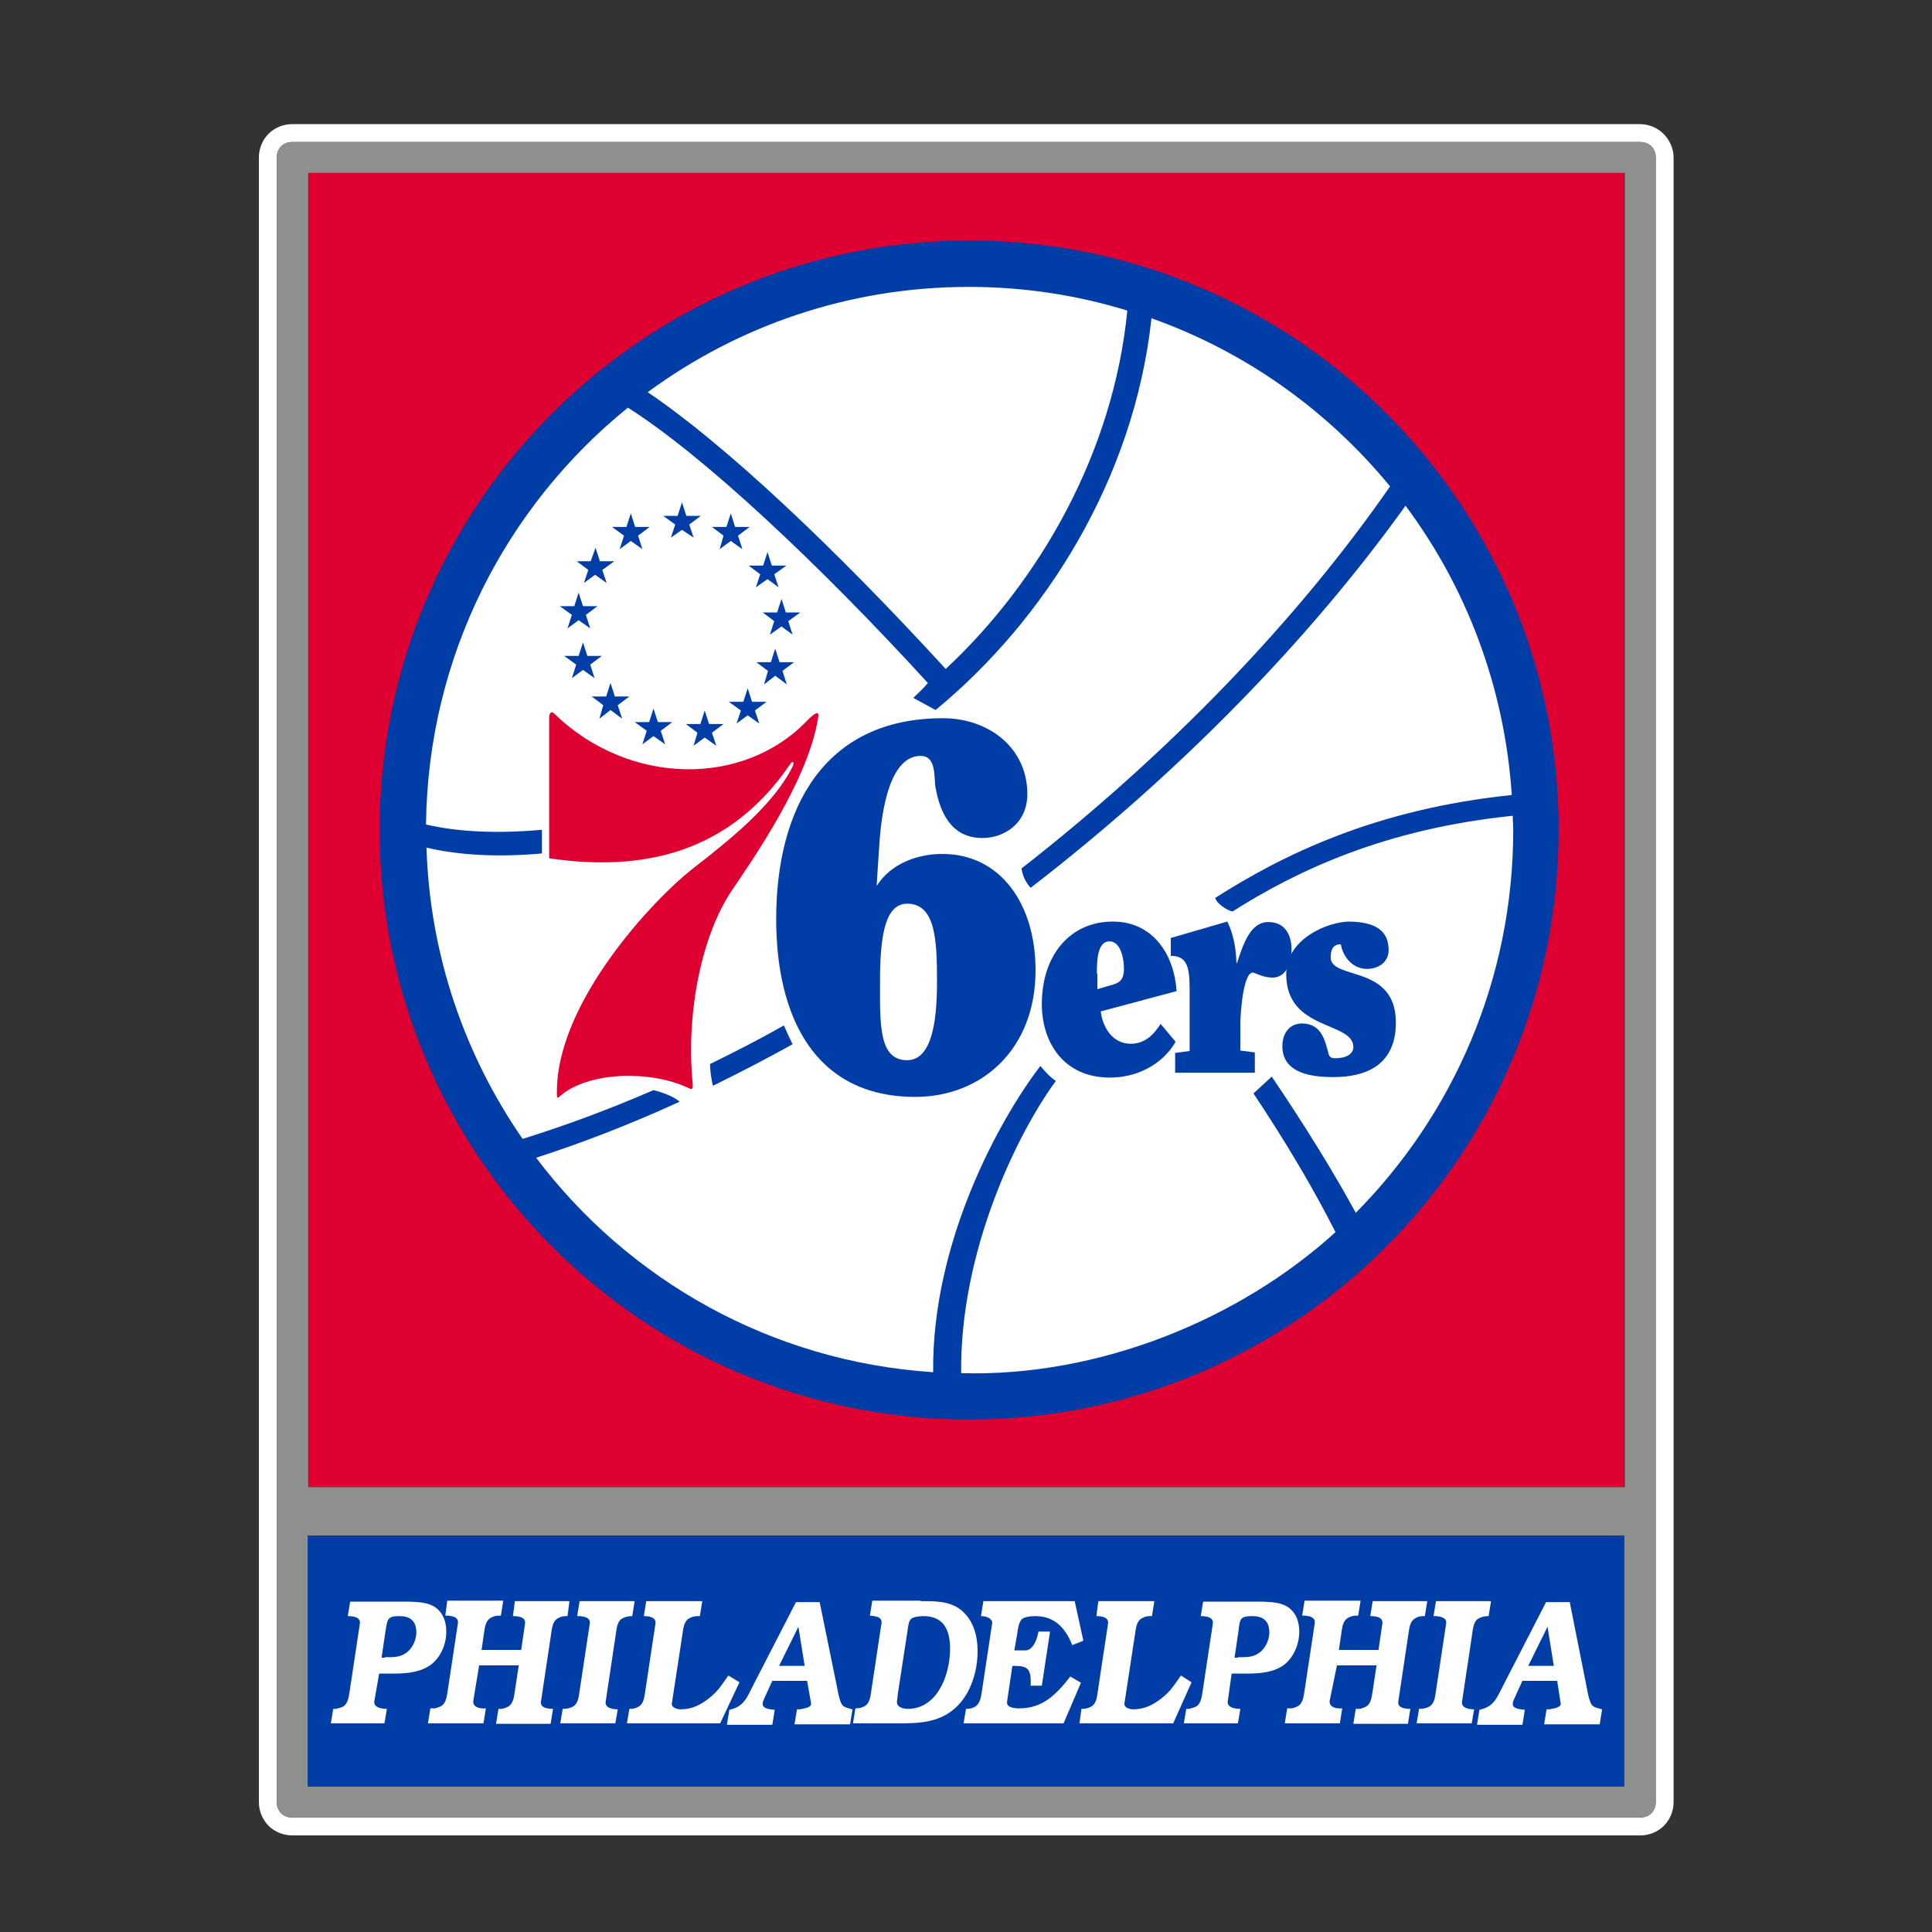 <?xml version="1.0" encoding="utf-8"?>
<!-- Generator: Adobe Illustrator 16.0.0, SVG Export Plug-In . SVG Version: 6.00 Build 0)  -->
<!DOCTYPE svg PUBLIC "-//W3C//DTD SVG 1.1//EN" "http://www.w3.org/Graphics/SVG/1.1/DTD/svg11.dtd">
<svg version="1.1" id="Layer_1" xmlns="http://www.w3.org/2000/svg" xmlns:xlink="http://www.w3.org/1999/xlink" x="0px" y="0px"
	 width="400px" height="400px" viewBox="0 0 400 400" enable-background="new 0 0 400 400" xml:space="preserve">
<rect x="0" y="0" width="400" height="400" fill="#333333" stroke="none"/>
<g>
	<rect x="63.7" y="35.8" fill="#DD0031" width="272.6" height="272.1"/>
	<rect x="63.7" y="317.9" fill="#003DA6" width="272.6" height="52"/>
	<path fill="#FFFFFF" d="M344.4,27.7c-1.3-1.3-3.1-2-4.9-2H60.5c-1.8,0-3.6,0.7-4.9,2c-1.3,1.3-2,3.1-2,4.9v340.5
		c0,1.8,0.7,3.6,2,4.9c1.3,1.3,3.1,2,4.9,2h279.1c1.8,0,3.6-0.7,4.9-2c1.3-1.3,2-3.1,2-4.9V32.6C346.5,30.8,345.7,29,344.4,27.7
		 M342.8,373.1c0,0.9-0.3,1.7-0.9,2.3s-1.4,0.9-2.3,0.9H60.5c-0.9,0-1.7-0.3-2.3-0.9s-0.9-1.4-0.9-2.3V32.6c0-0.8,0.3-1.7,0.9-2.3
		c0.6-0.6,1.4-0.9,2.3-0.9h279.1c0.8,0,1.7,0.3,2.3,0.9c0.6,0.6,0.9,1.4,0.9,2.3V373.1z"/>
	<path fill="#8E9090" d="M339.6,29.4H60.5c-0.9,0-1.7,0.3-2.3,0.9c-0.6,0.6-0.9,1.4-0.9,2.3v340.5c0,0.9,0.3,1.7,0.9,2.3
		c0.6,0.6,1.4,0.9,2.3,0.9h279.1c0.8,0,1.7-0.3,2.3-0.9c0.6-0.6,0.9-1.4,0.9-2.3V32.6c0-0.9-0.3-1.7-0.9-2.3
		C341.3,29.7,340.5,29.4,339.6,29.4 M63.7,369.9v-52v0h3.6h265.3h3.7v0v52H63.7z M336.4,307.9h-3.7H67.4h-3.6V35.8h272.6V307.9z"/>
	<path fill="#003DA6" d="M200.7,49.8c-67.4,0-122.1,54.6-122.1,122c0,67.4,54.6,122.1,122.1,122.1c67.4,0,122-54.7,122-122.1
		C322.7,104.4,268.1,49.8,200.7,49.8"/>
	<path fill="#FFFFFF" d="M259.4,226.2c6.8,10.2,12.6,20,17.1,28.9c-20,18.2-49.1,30-77.5,29.2c-0.3-25.2,11.6-49.6,19.6-60.5
		c-1.3-0.9-2-1.7-3.2-3.1c-8.3,10.8-22.5,36.3-22.2,63.4c-33.6-2.2-63.1-19.1-82.2-44.4c9.9-3.2,19.9-7.1,29.7-11.6
		c-1-1-3.7-2-5.4-2.4c-9,3.9-18.1,7.3-27.1,10.1c-11.9-17.2-19.2-37.9-19.9-60.3c6.9,1.6,14.9,2,23.9,1.2v-4.9
		c-9,0.8-17.2,0.5-24-1.1c0.4-34.9,16.6-65.9,41.8-86.3c15.5,9.8,39.5,32.3,62.1,57c-1.1,1.4-2.6,2.6-3,3.1l4.6,2.5
		c22.6-18.6,41.1-47.8,44.7-81.1c19.5,6.9,36.5,19.1,49.4,34.8c-19.2,27.7-45.9,55.4-76.3,79.1c0.2,1.6,1,3.1,1.9,4
		c30.6-23.6,57.6-51.2,77.6-79.1c12.6,16.9,20.5,37.5,22,59.9c-28.1,2.9-47.3,12.3-61.4,21.3c0.2,1,2.3,2.6,3.6,2.8
		c13.4-8.5,31.6-17.1,58-19.8c0,1,0.1,2,0.1,2.9c0,30.9-12.4,58.9-32.6,79.3c-4.8-8.8-10.7-18.3-17.4-28.2l-3.8,3.5"/>
	<path fill="#FFFFFF" d="M195.8,138.5c-23.1-25.2-45.7-46.5-61.7-57.3c18.6-13.7,41.6-21.8,66.5-21.8c11.4,0,22.4,1.7,32.8,4.9
		C230.5,93.8,215.2,120.4,195.8,138.5"/>
	<polygon fill="#003DA6" points="141.2,104 142.1,106.8 145.1,106.8 142.7,108.6 143.6,111.3 141.2,109.7 138.9,111.3 139.8,108.6 
		137.3,106.8 140.3,106.8 	"/>
	<polygon fill="#003DA6" points="158.9,114.3 159.8,117.1 162.8,117.1 160.3,118.9 161.2,121.6 158.9,119.9 156.5,121.6 
		157.4,118.9 155,117.1 158,117.1 	"/>
	<polygon fill="#003DA6" points="151.3,106.3 152.2,109.1 155.2,109.1 152.8,110.9 153.7,113.7 151.3,112 149,113.7 149.8,110.9 
		147.4,109.1 150.4,109.1 	"/>
	<polygon fill="#003DA6" points="161.8,124 162.7,126.8 165.7,126.8 163.2,128.6 164.1,131.4 161.8,129.7 159.4,131.4 160.3,128.6 
		157.9,126.8 160.9,126.8 	"/>
	<polygon fill="#003DA6" points="160.5,134.3 161.4,137.1 164.4,137.1 162,138.9 162.9,141.7 160.5,139.9 158.2,141.7 159,138.9 
		156.6,137.1 159.6,137.1 	"/>
	<polygon fill="#003DA6" points="154.8,142.5 155.7,145.3 158.7,145.3 156.3,147.1 157.2,149.8 154.8,148.1 152.5,149.8 
		153.4,147.1 150.9,145.3 153.9,145.3 	"/>
	<polygon fill="#003DA6" points="145.9,147.1 146.8,149.9 149.8,149.9 147.4,151.7 148.3,154.4 145.9,152.7 143.6,154.4 
		144.4,151.7 142,149.9 145,149.9 	"/>
	<polygon fill="#003DA6" points="123.3,113.4 122.3,116.2 119.4,116.2 121.8,118 120.9,120.7 123.2,119 125.6,120.7 124.7,118 
		127.2,116.2 124.2,116.2 	"/>
	<polygon fill="#003DA6" points="130.6,106.3 129.7,109.1 126.7,109.1 129.2,110.9 128.3,113.7 130.6,112 133,113.7 132.1,110.9 
		134.5,109.1 131.5,109.1 	"/>
	<polygon fill="#003DA6" points="119.8,122.7 118.9,125.5 115.9,125.5 118.4,127.3 117.5,130.1 119.8,128.4 122.2,130.1 
		121.3,127.3 123.7,125.5 120.7,125.5 	"/>
	<polygon fill="#003DA6" points="120.7,133 119.8,135.8 116.8,135.8 119.3,137.6 118.4,140.4 120.7,138.7 123.1,140.4 122.2,137.6 
		124.6,135.8 121.6,135.8 	"/>
	<polygon fill="#003DA6" points="126.4,141.4 125.5,144.2 122.5,144.2 124.9,146 124.1,148.8 126.4,147 128.8,148.8 127.9,146 
		130.3,144.2 127.3,144.2 	"/>
	<polygon fill="#003DA6" points="135.3,146.7 134.4,149.5 131.4,149.5 133.9,151.3 133,154.1 135.3,152.4 137.7,154.1 136.8,151.3 
		139.2,149.5 136.2,149.5 	"/>
	<path fill="#003DA6" d="M164.1,216.2c-5.6,3.1-10.8,5.8-16.5,8.6c-0.3-1.2-0.6-3.2-0.6-4.5c5.1-2.5,10.2-5.1,15.3-8
		C162.9,213.7,163.5,215,164.1,216.2"/>
	<path fill="#FFFFFF" d="M77.5,352.2c-0.2,1.3,1.4,1.6,2.6,1.6l-0.5,3H68.5l0.5-3h0.6c0.4-0.1,1.1-0.3,1.5-0.5c1-0.7,1.1-2,1.3-3.2
		l2.1-13.9c0.2-1.3-1.1-1.6-2.5-1.6l0.5-3h10.9c1.7,0,4,0,5.6,0.6c2.2,0.8,3.4,2.9,3.4,5.6c0,2.9-1.4,5.8-3.7,7.2
		c-2.3,1.4-5.1,1.5-7.6,1.5h-2.6L77.5,352.2z M79.7,343.1c1.6,0,3,0.1,4.4-0.9c1.2-0.8,2.1-2.6,2.1-4.2c0-2.6-1.5-3.4-3.5-3.4
		c-2.5,0-2.5,0.6-2.9,3.2l-0.8,5.4H79.7z"/>
	<path fill="#FFFFFF" d="M98,352.1c-0.2,1.4,1.4,1.7,2.6,1.6l-0.5,3.1H88.6l0.5-3.1h0.8c0.4,0,1.1-0.3,1.5-0.5c1-0.7,1.1-2,1.3-3.2
		l2.1-13.9c0.2-1.3-1.1-1.5-2-1.6h-0.6l0.4-3.1h11.6l-0.5,3.1c-0.9,0-1.2,0-2,0.4c-1.2,0.6-1.3,2-1.5,3.3l-0.5,3.4h8.2l0.8-5.4
		c0.2-1.4-1.3-1.6-2.5-1.6l0.4-3.1h11.3l-0.4,3.1c-0.8,0-1.2,0-1.9,0.4c-1.2,0.6-1.3,2-1.5,3.3l-2.1,14c-0.2,1.3,1.4,1.5,2.5,1.5
		l-0.5,3.1h-11.3l0.5-3.1h0.6c0.4,0,1.1-0.3,1.5-0.5c1-0.7,1.1-2,1.3-3.2l0.8-5.3h-8.2L98,352.1z"/>
	<path fill="#FFFFFF" d="M127.4,356.8H116l0.5-3c0.8,0,1.4-0.1,2-0.4c1.2-0.6,1.3-2,1.5-3.3l2.1-13.9c0.2-1.3-1.1-1.5-2-1.6h-0.6
		l0.5-3.1h11.4l-0.5,3.1c-0.7,0-1.3,0.1-1.9,0.4c-1.2,0.5-1.3,2-1.5,3.3l-2.1,14c-0.2,1.3,1.4,1.6,2.5,1.6L127.4,356.8z"/>
	<path fill="#FFFFFF" d="M149.1,356.8h-19.3l0.5-3c0.7,0,1.3-0.1,1.8-0.4c1.2-0.6,1.3-2,1.5-3.3l2.1-13.9c0.2-1.3-1.1-1.6-2.4-1.6
		l0.5-3.1h11.6l-0.5,3.1c-0.9,0-1.3,0-2.1,0.4c-1.2,0.6-1.3,2-1.5,3.3l-2.2,14.4c-0.1,0.9,1.2,1.2,1.8,1.2c2.2,0,4-0.8,5.9-2.3
		c1.9-1.5,2.5-2.6,4-4.7l2.3,1.4L149.1,356.8z"/>
	<path fill="#FFFFFF" d="M173.4,349.8c0.1,0.7,0.4,2,0.7,2.7c0.4,1,1.1,1,2,1.3l0.4,0.1l-0.5,3.1h-11.5l0.5-3.1h0.6
		c0.8-0.2,2.6-0.3,2.3-1.4l-0.8-4.5h-7.2l-1.6,3.5c-0.2,0.5-0.4,0.8-0.4,1.3c0,1.1,1.9,1.1,2.5,1.2l-0.5,3.1h-9.4l0.5-3.1
		c3.1-0.7,3.6-2.5,5-5.2l8.8-17.1h4.9L173.4,349.8z M165.3,336.8l-4,8.1h5.3L165.3,336.8z"/>
	<path fill="#FFFFFF" d="M190.6,331.5c2.7,0,5.8-0.1,8.2,1.7c2.6,2,3.6,5.2,3.6,8.7c0,4.4-1.6,9.1-4.7,11.8c-3.4,3-7.6,3.1-11.7,3.1
		h-9.4l0.5-3.1c0.6,0,1.2-0.1,1.8-0.4c1.2-0.6,1.3-2,1.5-3.3l2.1-13.9c0.2-1.3-1.1-1.5-2.4-1.6l0.5-3.1H190.6z M185.8,351.5
		c0,0.3-0.1,0.6-0.1,0.9c0,1.2,1.6,1.4,2.3,1.4c5.8,0,8.7-6.6,8.7-12.5c0-4.2-1.6-6.7-5.5-6.7c-0.7,0-2,0.1-2.6,0.6
		c-0.5,0.5-0.6,1.7-0.7,2.4l-2,13L185.8,351.5z"/>
	<path fill="#FFFFFF" d="M220.2,356.8h-20.7l0.5-3c0.7,0,1.3-0.1,1.8-0.4c1.1-0.6,1.3-2,1.5-3.3l2.1-13.9c0.1-0.5-0.1-0.8-0.5-1.1
		c-0.5-0.4-1.2-0.5-1.8-0.5l0.5-3.1h18.9l1.8,8.2l-2.3,0.9c-1.5-3.8-3.9-6-7.6-6c-0.8,0-2.3,0.1-2.9,0.7c-0.6,0.7-0.8,2.1-0.9,3
		l-0.6,3.4h2.3c1.5,0,2.4-2.1,2.7-3.9h2.4l-1.7,11.2h-2.3v-1c0-2.9-1.2-3.1-3.8-3.1l-1.1,7.4c-0.2,1.3,1.7,1.4,2.5,1.4
		c4.7,0,7.5-2.6,10.6-6.6l2.2,1.3L220.2,356.8z"/>
	<path fill="#FFFFFF" d="M242.9,356.8h-19.4l0.4-3c0.7,0,1.3-0.1,1.9-0.4c1.2-0.6,1.3-2,1.5-3.3l2.1-13.9c0.2-1.3-1.1-1.6-2.4-1.6
		l0.4-3.1h11.6l-0.5,3.1c-0.9,0-1.3,0-2,0.4c-1.2,0.6-1.3,2-1.5,3.3l-2.2,14.4c-0.1,0.9,1.2,1.2,1.8,1.2c2.2,0,4-0.8,5.9-2.3
		c1.9-1.5,2.5-2.6,4-4.7l2.2,1.4L242.9,356.8z"/>
	<path fill="#FFFFFF" d="M254.2,352.2c-0.2,1.3,1.4,1.6,2.6,1.6l-0.5,3h-11.2l0.5-3h0.6c0.4-0.1,1.1-0.3,1.5-0.5
		c1-0.7,1.1-2,1.3-3.2l2.1-13.9c0.2-1.3-1.1-1.6-2.5-1.6l0.5-3h10.9c1.7,0,4,0,5.6,0.6c2.2,0.8,3.4,2.9,3.4,5.6
		c0,2.9-1.4,5.8-3.6,7.2c-2.3,1.4-5.1,1.5-7.6,1.5H255L254.2,352.2z M256.3,343.1c1.6,0,3,0.1,4.4-0.9c1.2-0.8,2.1-2.6,2.1-4.2
		c0-2.6-1.5-3.4-3.5-3.4c-2.6,0-2.6,0.6-2.9,3.2l-0.8,5.4H256.3z"/>
	<path fill="#FFFFFF" d="M275.3,352.1c-0.2,1.4,1.4,1.7,2.6,1.6l-0.5,3.1H266l0.5-3.1h0.8c0.4,0,1.1-0.3,1.5-0.5
		c1-0.7,1.1-2,1.3-3.2l2.1-13.9c0.2-1.3-1.1-1.5-2-1.6h-0.6l0.5-3.1h11.6l-0.5,3.1c-0.9,0-1.2,0-2,0.4c-1.2,0.6-1.3,2-1.5,3.3
		l-0.5,3.4h8.2l0.8-5.4c0.2-1.4-1.3-1.6-2.5-1.6l0.5-3.1h11.3l-0.5,3.1c-0.8,0-1.2,0-1.9,0.4c-1.2,0.6-1.3,2-1.5,3.3l-2.1,14
		c-0.2,1.3,1.4,1.5,2.5,1.5l-0.5,3.1h-11.3l0.5-3.1h0.7c0.4,0,1.1-0.3,1.5-0.5c1-0.7,1.1-2,1.3-3.2l0.8-5.3h-8.2L275.3,352.1z"/>
	<path fill="#FFFFFF" d="M304.7,356.8h-11.4l0.5-3c0.8,0,1.4-0.1,2-0.4c1.2-0.6,1.3-2,1.5-3.3l2.1-13.9c0.2-1.3-1.1-1.5-2-1.6h-0.6
		l0.5-3.1h11.4l-0.5,3.1c-0.7,0-1.3,0.1-1.9,0.4c-1.2,0.5-1.3,2-1.5,3.3l-2.1,14c-0.2,1.3,1.4,1.6,2.5,1.6L304.7,356.8z"/>
	<path fill="#FFFFFF" d="M328.6,349.8c0.1,0.7,0.4,2,0.7,2.7c0.4,1,1.1,1,2,1.3l0.4,0.1l-0.5,3.1h-11.5l0.5-3.1h0.6
		c0.8-0.2,2.6-0.3,2.3-1.4l-0.7-4.5h-7.2l-1.6,3.5c-0.2,0.5-0.4,0.8-0.4,1.3c0,1.1,1.9,1.1,2.5,1.2l-0.5,3.1h-9.4l0.5-3.1
		c3.1-0.7,3.6-2.5,5-5.2l8.8-17.1h4.9L328.6,349.8z M320.4,336.8l-4,8.1h5.3L320.4,336.8z"/>
	<path fill="#003DA6" d="M259.8,222.1h-16.5V218l3-0.4v-12.9c0-4.6-0.6-6.8-3.9-6.8v-3.7l11.7-3.4c1.3,2.6,1.8,5.6,1.9,8.6h0.1
		c1.2-3.5,2.6-8.5,6.5-8.5c3.4,0,4.8,2.6,4.8,5.7c0,3.2-1.4,5.8-3.9,5.8c-1.7,0-3.1-0.7-3.9-1c-2.2-0.7-2.8,8.6-2.8,10.5v5.6l3,0.4
		V222.1z"/>
	<path fill="#003DA6" d="M287.5,196.7c0,2.6-2.2,3.9-4.5,3.9c-2.8,0-4.9-2.3-5.4-5.1c-1.2,0-2.1,0.6-2.1,2.7
		c0,4.8,13.5,1.4,13.5,13.5c0,9.1-6.6,11.3-12.9,11.3c-3.9,0-10.6-0.5-10.6-6.4c0-2.7,1.5-4.7,4.1-4.7c4.1,0,4.8,3.8,5.5,6.4
		c0.2,0.7,0.8,0.8,1.4,0.8c2.2,0,3.7-0.9,3.7-2.3c0-5.4-13.9-3.3-13.9-15.1c0-7.5,8.9-10.9,13.1-10.9
		C284.5,190.9,287.5,192.5,287.5,196.7"/>
	<path fill="#003DA6" d="M195.1,176.8c-5.3,0-10.7,2.1-13.5,6.5h-0.1l0.5-7.6c0.3-5.2,1.5-19.2,8.6-19.2c3.4,0,2.7,4.6,3.1,6.6
		c0.9,4.9,3.1,10.4,9.7,10.4c4.5,0,9.3-3,9.3-9.1c0-9.5-7.9-15.7-17.5-15.7c-24.7,0-34.5,18.8-34.5,41.6c0,19.8,7.7,36.8,28.8,36.8
		c13.7,0,24.9-9.8,24.9-26.2C214.4,187.1,207.1,176.8,195.1,176.8 M187.8,219.5c-5.9,0-5.6-7.5-5.6-16.2c0-8.7,0.8-16.2,5.6-16.2
		c5.9,0,6.2,7.5,6.2,16.2C194,211.9,192.8,219.5,187.8,219.5"/>
	<path fill="#DD0031" d="M113.7,148.4v29.3c16.4,2.4,36.1,0.8,49.9-19.5c0.6-0.9,0.9-0.3,0.5,0.5c-3.9,7.9-13,15.2-21,21.4
		c-7.6,6-28,27.4-27.8,46.2c0,1.4,0.1,1.1,1.3,0.1c6.2-4.6,18.3-4.7,25.8-1.2c1,0.5,1.1,0.3,1-1c-1.4-14.6,1.9-30.6,8.1-39.8
		c4.3-6.4,15.9-22.9,17.9-35.9c0.2-1.3-0.5-1.1-2.2,0.6c-13.2,13.9-36.9,13.6-52.3-1.2C114.2,147.1,113.8,147.5,113.7,148.4"/>
	<path fill="#003DA6" d="M234.1,216.1c-3.7,0-5.8-3.3-6.2-6.7l15.7-4.2c-0.5-7.6-4.9-14.4-13.2-14.4c-8.8,0-14.7,6.9-14.7,17.1
		c0,7.9,4.5,15.2,14.1,15.2c5.5,0,10.8-2.6,13.6-7.4l-3.1-3.7C238.8,214.3,237,216.1,234.1,216.1 M227.1,201.6c0-2.4,0-6.7,2.6-6.7
		c2.4,0,3,3.7,3,5.7c0,2.4-1.1,3-2.8,3.4l-2.7,0.8V201.6z"/>
</g>
</svg>
